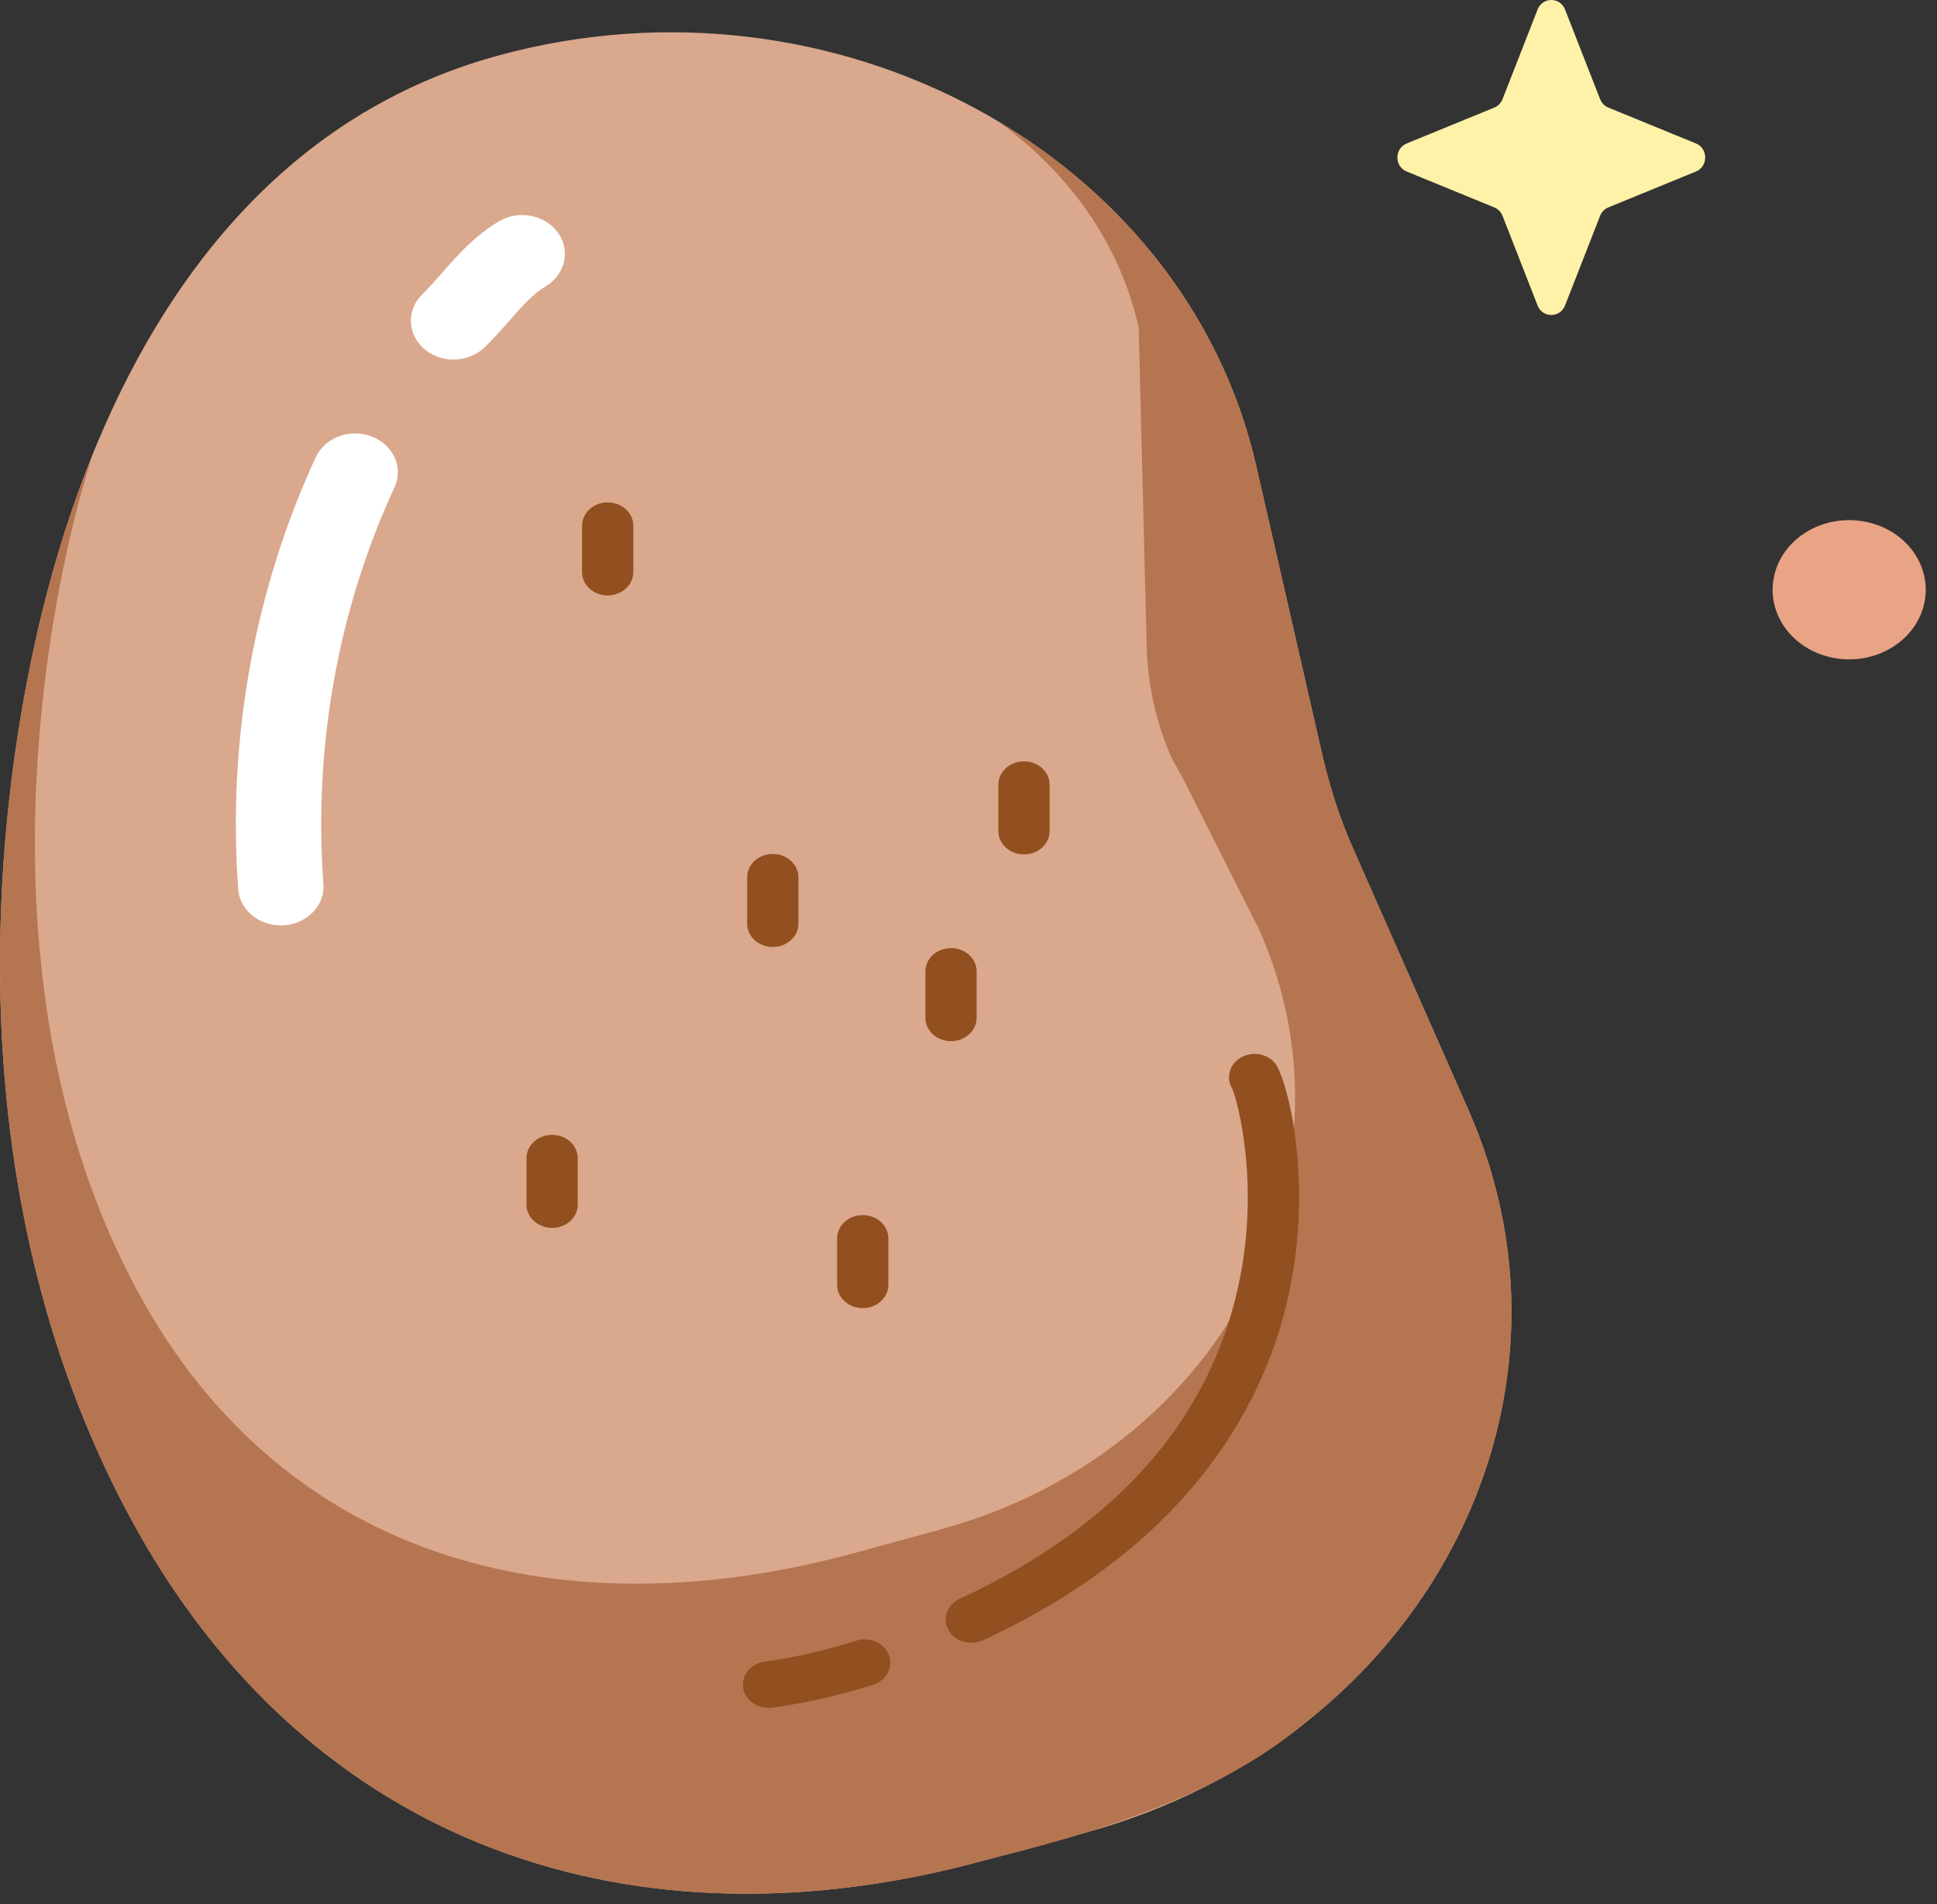 <svg width="120" height="118" viewBox="0 0 120 118" fill="none" xmlns="http://www.w3.org/2000/svg">
<rect x="0" y="0" width="120" height="118" fill="#333333" stroke="none"/>
<path d="M67.252 113.563L60.957 115.287C39.59 121.139 19.178 114.685 8.044 94C-3.089 73.315 -0.351 49.842 2.658 37.734C5.667 25.627 12.988 8.337 30.858 3.443C51.677 -2.258 73.395 9.492 77.821 28.852L81.952 46.922C82.396 48.865 83.028 50.769 83.841 52.611L90.958 68.746C99.063 87.118 88.093 107.856 67.252 113.563Z" fill="#DAA88D"/>
<path d="M60.957 115.287C68.012 113.545 75.562 111.259 80.964 106.675C91.45 98.327 96.204 84.97 92.257 72.214C91.897 71.052 91.465 69.894 90.958 68.746L83.841 52.611C82.459 49.677 81.685 45.762 80.97 42.627L77.821 28.852C77.472 27.355 77.027 25.877 76.466 24.434C73.684 17.272 68.419 11.424 61.798 7.496C66.143 10.64 69.327 14.95 70.543 20.281L71.023 39.416C71.024 41.988 71.519 44.548 72.569 46.936C72.575 46.951 73.302 48.267 73.308 48.282L78.019 57.626C84.738 72.84 75.598 90.03 58.267 94.776L53.032 96.21C35.264 101.076 17.735 97.098 8.5 79.97C-0.733 62.842 2.134 42.041 4.648 32.007C4.958 30.771 5.322 29.469 5.751 28.128C4.433 31.4 3.48 34.447 2.657 37.734C0.101 48.02 -2.258 66.51 3.917 84.524C5.034 87.779 6.382 90.909 8.044 94C12.914 103.05 19.561 109.376 27.287 113.139C29.275 114.107 31.347 114.914 33.487 115.546C41.948 118.06 51.356 117.917 60.957 115.287Z" fill="#B57551"/>
<path d="M17.395 57.344C16.014 57.344 14.851 56.37 14.758 55.098C14.083 45.849 15.745 36.593 19.563 28.332C20.129 27.108 21.68 26.533 23.026 27.047C24.373 27.562 25.005 28.972 24.439 30.197C20.938 37.772 19.415 46.273 20.036 54.78C20.133 56.105 19.03 57.251 17.573 57.339C17.513 57.343 17.454 57.344 17.395 57.344Z" fill="white"/>
<path d="M28.098 22.281C27.453 22.281 26.806 22.068 26.297 21.637C25.228 20.732 25.167 19.21 26.162 18.238C26.585 17.824 26.984 17.37 27.406 16.888C28.334 15.829 29.387 14.629 30.892 13.724C32.111 12.992 33.751 13.296 34.557 14.404C35.362 15.512 35.028 17.005 33.809 17.737C33.001 18.223 32.325 18.994 31.541 19.888C31.076 20.418 30.595 20.966 30.035 21.514C29.514 22.023 28.806 22.281 28.098 22.281Z" fill="white"/>
<path d="M47.875 58.682C46.998 58.682 46.288 58.036 46.288 57.239V54.361C46.288 53.563 46.998 52.917 47.875 52.917C48.751 52.917 49.462 53.563 49.462 54.361V57.239C49.462 58.036 48.751 58.682 47.875 58.682Z" fill="#924F1F"/>
<path d="M63.437 52.944C62.561 52.944 61.85 52.298 61.85 51.501V48.622C61.85 47.825 62.561 47.179 63.437 47.179C64.314 47.179 65.024 47.825 65.024 48.622V51.501C65.024 52.298 64.314 52.944 63.437 52.944Z" fill="#924F1F"/>
<path d="M58.916 64.516C58.039 64.516 57.329 63.87 57.329 63.072V60.194C57.329 59.397 58.039 58.751 58.916 58.751C59.792 58.751 60.503 59.397 60.503 60.194V63.072C60.503 63.87 59.792 64.516 58.916 64.516Z" fill="#924F1F"/>
<path d="M34.205 76.088C33.328 76.088 32.618 75.442 32.618 74.644V71.766C32.618 70.969 33.328 70.323 34.205 70.323C35.081 70.323 35.792 70.969 35.792 71.766V74.644C35.792 75.441 35.081 76.088 34.205 76.088Z" fill="#924F1F"/>
<path d="M53.448 81.06C52.572 81.06 51.861 80.414 51.861 79.617V76.739C51.861 75.942 52.571 75.296 53.448 75.296C54.324 75.296 55.035 75.942 55.035 76.739V79.617C55.035 80.414 54.324 81.06 53.448 81.06Z" fill="#924F1F"/>
<path d="M37.647 36.897C36.771 36.897 36.06 36.251 36.06 35.454V32.575C36.06 31.778 36.771 31.132 37.647 31.132C38.524 31.132 39.234 31.778 39.234 32.575V35.454C39.234 36.251 38.523 36.897 37.647 36.897Z" fill="#924F1F"/>
<path d="M60.175 101.8C59.597 101.8 59.039 101.512 58.76 101.011C58.362 100.301 58.673 99.432 59.455 99.071C69.011 94.65 74.809 88.177 76.686 79.831C78.113 73.488 76.662 68.202 76.345 67.465C75.96 66.85 76.121 66.055 76.754 65.61C77.448 65.122 78.444 65.238 78.98 65.869C79.682 66.694 81.551 73.329 79.662 80.973C78.136 87.148 73.641 95.746 60.893 101.643C60.663 101.75 60.417 101.8 60.175 101.8ZM76.468 67.633C76.469 67.633 76.469 67.634 76.469 67.634C76.469 67.634 76.469 67.633 76.468 67.633ZM76.33 67.43V67.43C76.33 67.43 76.33 67.43 76.33 67.43Z" fill="#924F1F"/>
<path d="M47.607 105.832C46.833 105.832 46.156 105.316 46.04 104.599C45.912 103.81 46.511 103.077 47.379 102.961C50.386 102.558 52.993 101.686 53.019 101.677C53.84 101.399 54.754 101.781 55.059 102.528C55.364 103.275 54.945 104.106 54.123 104.383C54.004 104.423 51.174 105.371 47.841 105.817C47.762 105.827 47.684 105.832 47.607 105.832Z" fill="#924F1F"/>
<path d="M96.956 0.589L99.128 6.144C99.221 6.382 99.405 6.571 99.638 6.666L105.065 8.89C105.831 9.204 105.831 10.315 105.065 10.629L99.638 12.853C99.405 12.949 99.221 13.137 99.128 13.375L96.956 18.931C96.649 19.715 95.563 19.715 95.256 18.931L93.084 13.375C92.991 13.137 92.807 12.949 92.574 12.853L87.147 10.629C86.38 10.315 86.38 9.204 87.147 8.89L92.574 6.666C92.807 6.571 92.991 6.382 93.084 6.144L95.256 0.589C95.563 -0.196 96.649 -0.196 96.956 0.589Z" fill="#FEF2A8"/>
<path d="M119.241 37.235C119.66 34.883 117.904 32.667 115.318 32.286C112.732 31.905 110.296 33.502 109.877 35.854C109.458 38.206 111.214 40.422 113.8 40.803C116.386 41.184 118.822 39.587 119.241 37.235Z" fill="#E9A385"/>
</svg>
